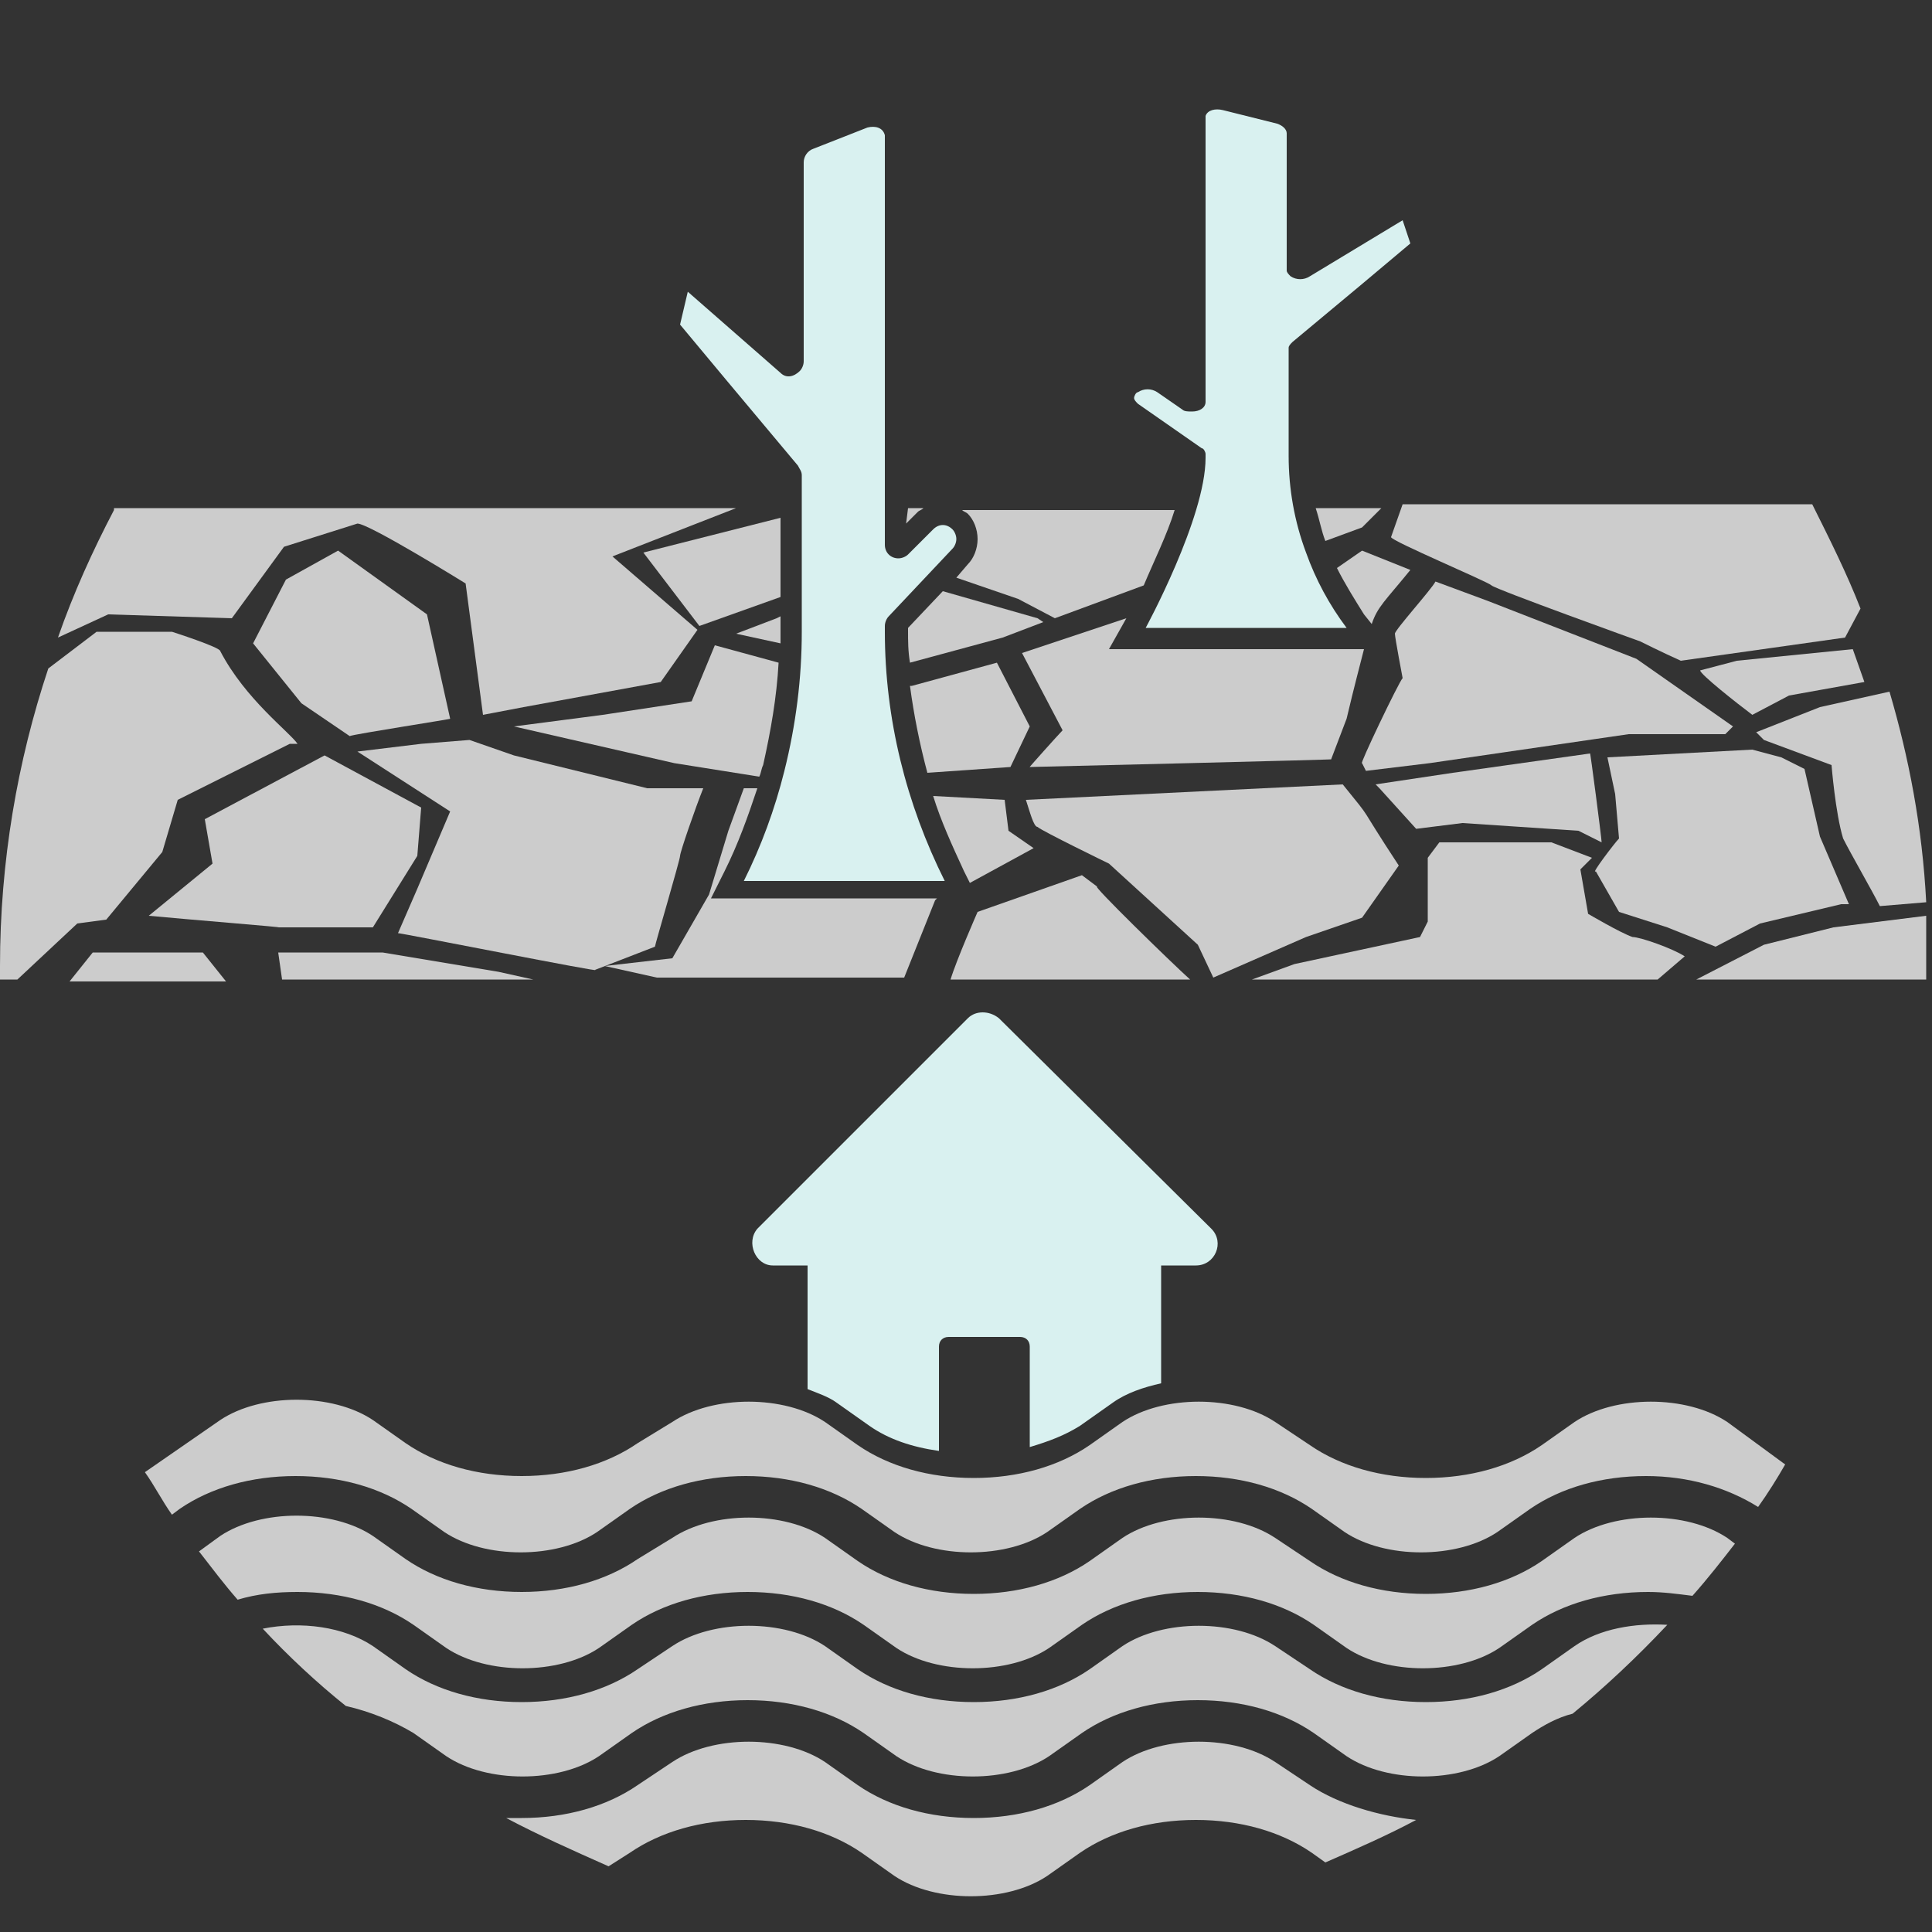 <?xml version="1.0" encoding="UTF-8"?>
<svg width="100px" height="100px" viewBox="0 0 100 100" version="1.1" xmlns="http://www.w3.org/2000/svg" xmlns:xlink="http://www.w3.org/1999/xlink">
    <rect x="0" y="0" width="100" height="100" fill="#333333" stroke="none"/>
    <title>disaster2</title>
    <g id="Page-1" stroke="none" stroke-width="1" fill="none" fill-rule="evenodd">
        <g id="disaster2" fill-rule="nonzero">
            <path d="M75.7,42.6 L81.7,43 L82.9,43.6 C82.9,43.4 82.3,38.8 82.3,39 L75.2,40 L71.2,40.6 L71.4,40.8 L73.3,42.9 L75.7,42.6 Z" id="Path" fill="#CCCCCC"></path>
            <path d="M70.5,39.5 L70.7,39.9 L74,39.5 L84.3,38 L89.3,38 L89.7,37.6 L84.7,34.1 L77,31.1 L74.3,30.1 C74.1,30.5 72.2,32.6 72.2,32.8 C72.2,33 72.6,35.1 72.6,35.1 C72.4,35.3 70.3,39.7 70.5,39.5 Z" id="Path" fill="#CCCCCC"></path>
            <path d="M35.2,44.3 C35.2,44.1 36,41.8 36.4,40.8 L33.5,40.8 L26.6,39.1 L24.3,38.3 L21.8,38.5 L18.5,38.9 L23.3,42 L21.6,46 L20.6,48.3 C20.8,48.3 31.4,50.4 30.8,50.2 L33.9,49 C33.9,48.9 35.2,44.5 35.2,44.3 Z" id="Path" fill="#CCCCCC"></path>
            <path d="M53.7,42.8 C53.9,43 57.4,44.7 57.4,44.7 L62,48.9 L62.8,50.6 L67.6,48.5 L70.5,47.5 L72.4,44.8 C70.1,41.3 71.2,42.7 69.5,40.6 L53.1,41.4 C53.3,42 53.5,42.8 53.7,42.8 Z" id="Path" fill="#CCCCCC"></path>
            <path d="M23.3,37.2 L22.1,31.8 L17.5,28.5 L14.8,30 L13.1,33.3 L15.6,36.4 L18.1,38.1 C18.3,38 23.5,37.2 23.3,37.2 Z" id="Path" fill="#CCCCCC"></path>
            <path d="M87.2,49.5 C86.6,49.1 84.9,48.5 84.5,48.5 C83.9,48.3 82.2,47.3 82.2,47.3 L81.8,45 C81.8,45 82.2,44.6 82.4,44.4 L80.3,43.6 L74.5,43.6 L73.9,44.4 L73.9,47.7 L73.5,48.5 L67,49.9 L64.8,50.7 L85.8,50.7 L87.2,49.5 Z" id="Path" fill="#CCCCCC"></path>
            <path d="M95.5,33 L96.3,31.5 C95.6,29.7 94.7,27.9 93.8,26.1 L72.6,26.1 L72,27.8 C72,28 77,30.1 77.2,30.3 C77.4,30.5 84.9,33.2 84.9,33.2 C84.9,33.2 86.1,33.8 87,34.2 L95.5,33 Z" id="Path" fill="#CCCCCC"></path>
            <path d="M56.8,45.9 L56,45.3 L50.6,47.2 C50.6,47.2 49.5,49.7 49.2,50.7 L61.6,50.7 C60.6,49.8 56.4,45.7 56.8,45.9 Z" id="Path" fill="#CCCCCC"></path>
            <path d="M19.3,48 L21.6,44.3 L21.8,41.8 L16.8,39.1 L10.6,42.4 L11,44.7 L7.7,47.4 C9.8,47.6 14.8,48 14.4,48 C14.4,48 19.3,48 19.3,48 Z" id="Path" fill="#CCCCCC"></path>
            <polygon id="Path" fill="#CCCCCC" points="99.7 47.4 94.9 48 91.3 48.9 87.8 50.7 99.7 50.7"></polygon>
            <polygon id="Path" fill="#CCCCCC" points="25.8 50.3 19.8 49.3 14.4 49.3 14.6 50.7 27.6 50.7"></polygon>
            <path d="M97.8,35.8 L94.2,36.6 L90.9,37.9 L91.3,38.3 L94.8,39.6 C94.8,39.6 95,42.1 95.4,43.4 C95.8,44.2 96.9,46.1 97.3,46.9 L99.7,46.7 C99.5,42.8 98.8,39.2 97.8,35.8 Z" id="Path" fill="#CCCCCC"></path>
            <path d="M96.5,35.3 L95.9,33.6 L89.9,34.2 L88,34.7 C88,34.9 89.9,36.4 90.7,37 L92.6,36 L96.5,35.3 Z" id="Path" fill="#CCCCCC"></path>
            <path d="M83.8,47.2 L86.3,48 L88.8,49 L91.1,47.8 L95.3,46.8 L95.7,46.8 L94.2,43.3 L93.4,39.8 L92.2,39.2 L90.7,38.8 L83.2,39.2 L83.6,41.1 L83.8,43.4 C83.6,43.6 82.3,45.3 82.6,45.1 L83.8,47.2 Z" id="Path" fill="#CCCCCC"></path>
            <path d="M4.8,49.3 L3.6,50.8 L11.7,50.8 L10.5,49.3 C9.8,49.3 4.6,49.3 4.8,49.3 Z" id="Path" fill="#CCCCCC"></path>
            <path d="M5.9,26.4 C4.8,28.5 3.8,30.7 3,33 C4.3,32.4 5.6,31.8 5.6,31.8 L12,32 L14.7,28.3 L16.6,27.7 L18.5,27.1 C19.1,27.1 24.1,30.2 24.1,30.2 L25,37 L27.1,36.6 L34.2,35.3 L36.1,32.6 L31.7,28.8 L38.1,26.3 L5.9,26.3 L5.9,26.4 Z" id="Path" fill="#CCCCCC"></path>
            <path d="M0.9,50.7 L4,47.8 L5.5,47.6 L8.4,44.1 L9.2,41.4 L15,38.5 L15.4,38.5 C15,37.9 12.7,36.2 11.4,33.7 C11.4,33.5 8.9,32.7 8.9,32.7 L5,32.7 L2.5,34.6 C0.9,39.4 0,44.6 0,50 C0,50.2 0,50.5 0,50.7 L0.9,50.7 Z" id="Path" fill="#CCCCCC"></path>
            <polygon id="Path" fill="#CCCCCC" points="40.4 26.8 33.3 28.6 36.2 32.4 40.4 30.9"></polygon>
            <path d="M46.9,27.1 L47.5,26.5 C47.6,26.4 47.7,26.4 47.8,26.3 L47,26.3 L46.9,27.1 L46.9,27.1 Z" id="Path" fill="#CCCCCC"></path>
            <path d="M38.5,45.6 C39.4,43.8 40.1,41.9 40.6,39.9 C41.2,37.5 41.5,35.1 41.5,32.7 L41.5,24.6 C41.5,24.4 41.4,24.3 41.3,24.1 L37.7,19.8 L35.2,16.8 L35.6,15.1 L40.4,19.3 C40.7,19.6 41.1,19.5 41.4,19.2 C41.5,19.1 41.6,18.9 41.6,18.7 L41.6,8.4 C41.6,8.1 41.8,7.8 42.1,7.7 L44.9,6.6 C45.3,6.5 45.7,6.6 45.8,7 C45.8,7.1 45.8,7.2 45.8,7.2 L45.8,28.2 C45.8,28.6 46.1,28.9 46.5,28.9 C46.7,28.9 46.9,28.8 47,28.7 L48.3,27.4 C48.6,27.1 49,27.1 49.3,27.4 C49.4,27.5 49.5,27.7 49.5,27.9 C49.5,28.1 49.4,28.3 49.3,28.4 L46,31.9 C45.9,32 45.8,32.2 45.8,32.4 L45.8,32.7 C45.8,37.2 46.9,41.6 48.9,45.6 C48.9,45.6 38.5,45.6 38.5,45.6 Z" id="Path" fill="#D9F1F0"></path>
            <g id="Group" transform="translate(52.9, 28.5)" fill="#CCCCCC">
                <path d="M17.7,5.1 L4.5,5.1 L5.4,3.5 L-7.10542736e-15,5.3 L2.1,9.3 C1.9,9.5 0.2,11.4 0.4,11.2 C0.6,11.2 17,10.8 16,10.8 L16.8,8.7 C17.2,7 17.5,5.9 17.7,5.1 Z" id="Path"></path>
                <path d="M16.3,0.9 C16.7,1.7 17.2,2.5 17.7,3.3 L18.1,3.8 C18.4,2.9 18.8,2.6 20.1,1 L17.6,-7.10542736e-15 L16.3,0.9 Z" id="Path"></path>
            </g>
            <path d="M62.4,23.7 L62.4,23.5 C62.4,23.4 62.3,23.2 62.2,23.2 L58.9,20.9 C58.8,20.8 58.7,20.7 58.7,20.6 C58.7,20.5 58.8,20.3 58.9,20.3 C59.2,20.1 59.6,20.1 59.9,20.3 L61.2,21.2 C61.3,21.3 61.5,21.3 61.7,21.3 C62.1,21.3 62.4,21.1 62.4,20.8 L62.4,6.2 C62.4,6.1 62.4,6.1 62.4,6 C62.5,5.7 62.9,5.6 63.3,5.7 L66.1,6.4 C66.4,6.5 66.6,6.7 66.6,6.9 L66.6,14 C66.6,14.1 66.7,14.2 66.8,14.3 C67.1,14.5 67.5,14.5 67.8,14.3 L72.6,11.4 L73,12.6 L70.5,14.7 L66.9,17.7 C66.8,17.8 66.7,17.9 66.7,18 L66.7,23.6 C66.7,25.3 67,27 67.6,28.6 C68.1,30 68.8,31.3 69.7,32.5 L59.3,32.5 C59.3,32.5 62.4,26.8 62.4,23.7 Z" id="Path" fill="#D9F1F0"></path>
            <g id="Group" transform="translate(38.1, 30.6)" fill="#CCCCCC">
                <path d="M2.1,1.4 L7.10542736e-15,2.2 L2.3,2.7 C2.3,2.5 2.3,2.3 2.3,2.1 L2.3,1.3 L2.1,1.4 Z" id="Path"></path>
                <path d="M15.6,1.4 L10.7,0 L8.9,1.9 L8.9,2 C8.9,2.6 8.9,3.1 9,3.7 L13.8,2.4 L15.9,1.6 L15.6,1.4 Z" id="Path"></path>
            </g>
            <g id="Group" transform="translate(26.6, 33.4)" fill="#CCCCCC">
                <path d="M25,0.9 L20.6,2.1 L20.5,2.1 C20.7,3.6 21,5.1 21.4,6.6 L25.7,6.3 L26.7,4.2 L25,0.9 Z" id="Path"></path>
                <path d="M12.9,6.2 C13.3,4.4 13.6,2.7 13.7,0.9 L10.4,7.10542736e-15 L9.2,2.9 L4.6,3.6 L0,4.2 L8.3,6.1 L12.7,6.8 C12.8,6.6 12.8,6.4 12.9,6.2 Z" id="Path"></path>
            </g>
            <g id="Group" transform="translate(31.3, 40.8)" fill="#CCCCCC">
                <path d="M18.6,4.3 L18.9,4.9 L22.2,3.1 L20.9,2.2 L20.7,0.6 L17,0.4 C17.4,1.7 18,3 18.6,4.3 Z" id="Path"></path>
                <path d="M5.4,5.9 L6.2,4.3 C6.9,2.9 7.4,1.5 7.9,0 L7.2,0 L6.4,2.2 L5.4,5.5 L3.5,8.8 L7.10542736e-15,9.2 L2.7,9.8 L15.5,9.8 L17.1,5.8 L17.2,5.7 L5.4,5.7 L5.4,5.9 Z" id="Path"></path>
            </g>
            <g id="Group" transform="translate(49.5, 26.3)" fill="#CCCCCC">
                <path d="M19.1,1.7 L21,1 L22,3.55271368e-15 L18.6,3.55271368e-15 C18.8,0.6 18.9,1.2 19.1,1.7 Z" id="Path"></path>
                <path d="M9.7,4 C10.2,2.8 10.9,1.4 11.3,0.1 L0.3,0.1 C0.4,0.2 0.5,0.2 0.6,0.3 C0.9,0.6 1.1,1.1 1.1,1.6 C1.1,2.1 0.9,2.6 0.6,2.9 L0,3.6 L3.2,4.7 L5.1,5.7 L9.7,4 L9.7,4 Z" id="Path"></path>
            </g>
            <path d="M67.8,92.4 L66,91.2 C63.9,89.8 60.2,89.8 58.1,91.2 L56.4,92.4 C54.8,93.5 52.7,94.1 50.4,94.1 C48.1,94.1 46,93.5 44.4,92.4 L42.7,91.2 C40.6,89.8 36.9,89.8 34.8,91.2 L33,92.4 C31.4,93.5 29.3,94.1 27,94.1 C26.7,94.1 26.5,94.1 26.2,94.1 C27.9,95 29.7,95.8 31.5,96.6 L32.6,95.9 C34.2,94.8 36.3,94.2 38.6,94.2 C40.9,94.2 43,94.8 44.6,95.9 L46.3,97.1 C48.4,98.5 52.1,98.5 54.2,97.1 L55.9,95.9 C57.5,94.8 59.6,94.2 61.9,94.2 C64.2,94.2 66.3,94.8 67.9,95.9 L68.6,96.4 C70.2,95.7 71.8,95 73.3,94.2 C71.4,94 69.3,93.4 67.8,92.4 Z" id="Path" fill="#CCCCCC"></path>
            <path d="M81.5,85.2 L79.8,86.4 C78.2,87.5 76.1,88.1 73.8,88.1 C71.5,88.1 69.4,87.5 67.8,86.4 L66,85.2 C63.9,83.8 60.2,83.8 58.1,85.2 L56.4,86.4 C54.8,87.5 52.7,88.1 50.4,88.1 C48.1,88.1 46,87.5 44.4,86.4 L42.7,85.2 C40.6,83.8 36.9,83.8 34.8,85.2 L33,86.4 C31.4,87.5 29.3,88.1 27,88.1 C24.7,88.1 22.6,87.5 21,86.4 L19.3,85.2 C17.8,84.2 15.6,83.9 13.6,84.3 C14.9,85.7 16.4,87.1 17.9,88.3 C19.2,88.6 20.4,89.1 21.4,89.7 L23.1,90.9 C25.2,92.3 28.9,92.3 31,90.9 L32.7,89.7 C34.3,88.6 36.4,88 38.7,88 C41,88 43.1,88.6 44.7,89.7 L46.4,90.9 C48.5,92.3 52.2,92.3 54.3,90.9 L56,89.7 C57.6,88.6 59.7,88 62,88 C64.3,88 66.4,88.6 68,89.7 L69.7,90.9 C71.8,92.3 75.5,92.3 77.6,90.9 L79.3,89.7 C79.9,89.3 80.6,88.9 81.4,88.7 C83.1,87.3 84.7,85.8 86.3,84.1 C84.6,84 82.8,84.3 81.5,85.2 Z" id="Path" fill="#CCCCCC"></path>
            <path d="M89.4,79.6 C87.3,78.2 83.6,78.2 81.5,79.6 L79.8,80.8 C78.2,81.9 76.1,82.5 73.8,82.5 C71.5,82.5 69.4,81.9 67.8,80.8 L66,79.6 C63.9,78.2 60.2,78.2 58.1,79.6 L56.4,80.8 C54.8,81.9 52.7,82.5 50.4,82.5 C48.1,82.5 46,81.9 44.4,80.8 L42.7,79.6 C40.6,78.2 36.9,78.2 34.8,79.6 L33,80.7 C31.4,81.8 29.3,82.4 27,82.4 C24.7,82.4 22.6,81.8 21,80.7 L19.3,79.5 C17.2,78.1 13.5,78.1 11.4,79.5 L10.3,80.3 C11,81.2 11.6,82 12.3,82.8 C13.3,82.5 14.3,82.4 15.4,82.4 C17.7,82.4 19.8,83 21.4,84.1 L23.1,85.3 C25.2,86.7 28.9,86.7 31,85.3 L32.7,84.1 C34.3,83 36.4,82.4 38.7,82.4 C41,82.4 43.1,83 44.7,84.1 L46.4,85.3 C48.5,86.7 52.2,86.7 54.3,85.3 L56,84.1 C57.6,83 59.7,82.4 62,82.4 C64.3,82.4 66.4,83 68,84.1 L69.7,85.3 C71.8,86.7 75.5,86.7 77.6,85.3 L79.3,84.1 C80.9,83 83,82.4 85.3,82.4 C86.1,82.4 86.8,82.5 87.6,82.6 C88.4,81.7 89.1,80.8 89.8,79.9 L89.4,79.6 Z" id="Path" fill="#CCCCCC"></path>
            <path d="M40,65.5 L41.8,65.5 L41.8,71.9 C42.3,72.1 42.9,72.3 43.3,72.6 L45,73.8 C46,74.5 47.2,74.9 48.6,75.1 L48.6,69.7 C48.6,69.4 48.8,69.2 49.1,69.2 L52.8,69.2 C53.1,69.2 53.3,69.4 53.3,69.7 L53.3,74.9 C54.3,74.6 55.1,74.3 55.9,73.8 L57.6,72.6 C58.3,72.1 59.2,71.8 60.1,71.6 L60.1,65.5 L61.9,65.5 C62.9,65.5 63.4,64.3 62.7,63.6 L51.7,52.7 C51.2,52.3 50.5,52.3 50.1,52.7 L39.2,63.6 C38.6,64.3 39.1,65.5 40,65.5 Z" id="Path" fill="#D9F1F0"></path>
            <path d="M89.4,73.6 C87.3,72.2 83.6,72.2 81.5,73.6 L79.8,74.8 C78.2,75.9 76.1,76.5 73.8,76.5 C71.5,76.5 69.4,75.9 67.8,74.8 L66,73.6 C63.9,72.2 60.2,72.2 58.1,73.6 L56.4,74.8 C54.8,75.9 52.7,76.5 50.4,76.5 C48.1,76.5 46,75.9 44.4,74.8 L42.7,73.6 C40.6,72.2 36.9,72.2 34.8,73.6 L33,74.7 C31.4,75.8 29.3,76.4 27,76.4 C24.7,76.4 22.6,75.8 21,74.7 L19.3,73.5 C17.2,72.1 13.5,72.1 11.4,73.5 L7.5,76.2 C8,76.9 8.4,77.7 8.9,78.4 L9.3,78.1 C10.9,77 13,76.4 15.3,76.4 C17.6,76.4 19.7,77 21.3,78.1 L23,79.3 C25.1,80.7 28.8,80.7 30.9,79.3 L32.6,78.1 C34.2,77 36.3,76.4 38.6,76.4 C40.9,76.4 43,77 44.6,78.1 L46.3,79.3 C48.4,80.7 52.1,80.7 54.2,79.3 L55.9,78.1 C57.5,77 59.6,76.4 61.9,76.4 C64.2,76.4 66.3,77 67.9,78.1 L69.6,79.3 C71.7,80.7 75.4,80.7 77.5,79.3 L79.2,78.1 C80.8,77 82.9,76.4 85.2,76.4 C87.4,76.4 89.4,77 91,78 C91.5,77.3 92,76.5 92.4,75.8 L89.4,73.6 Z" id="Path" fill="#CCCCCC"></path>
        </g>
    </g>
</svg>